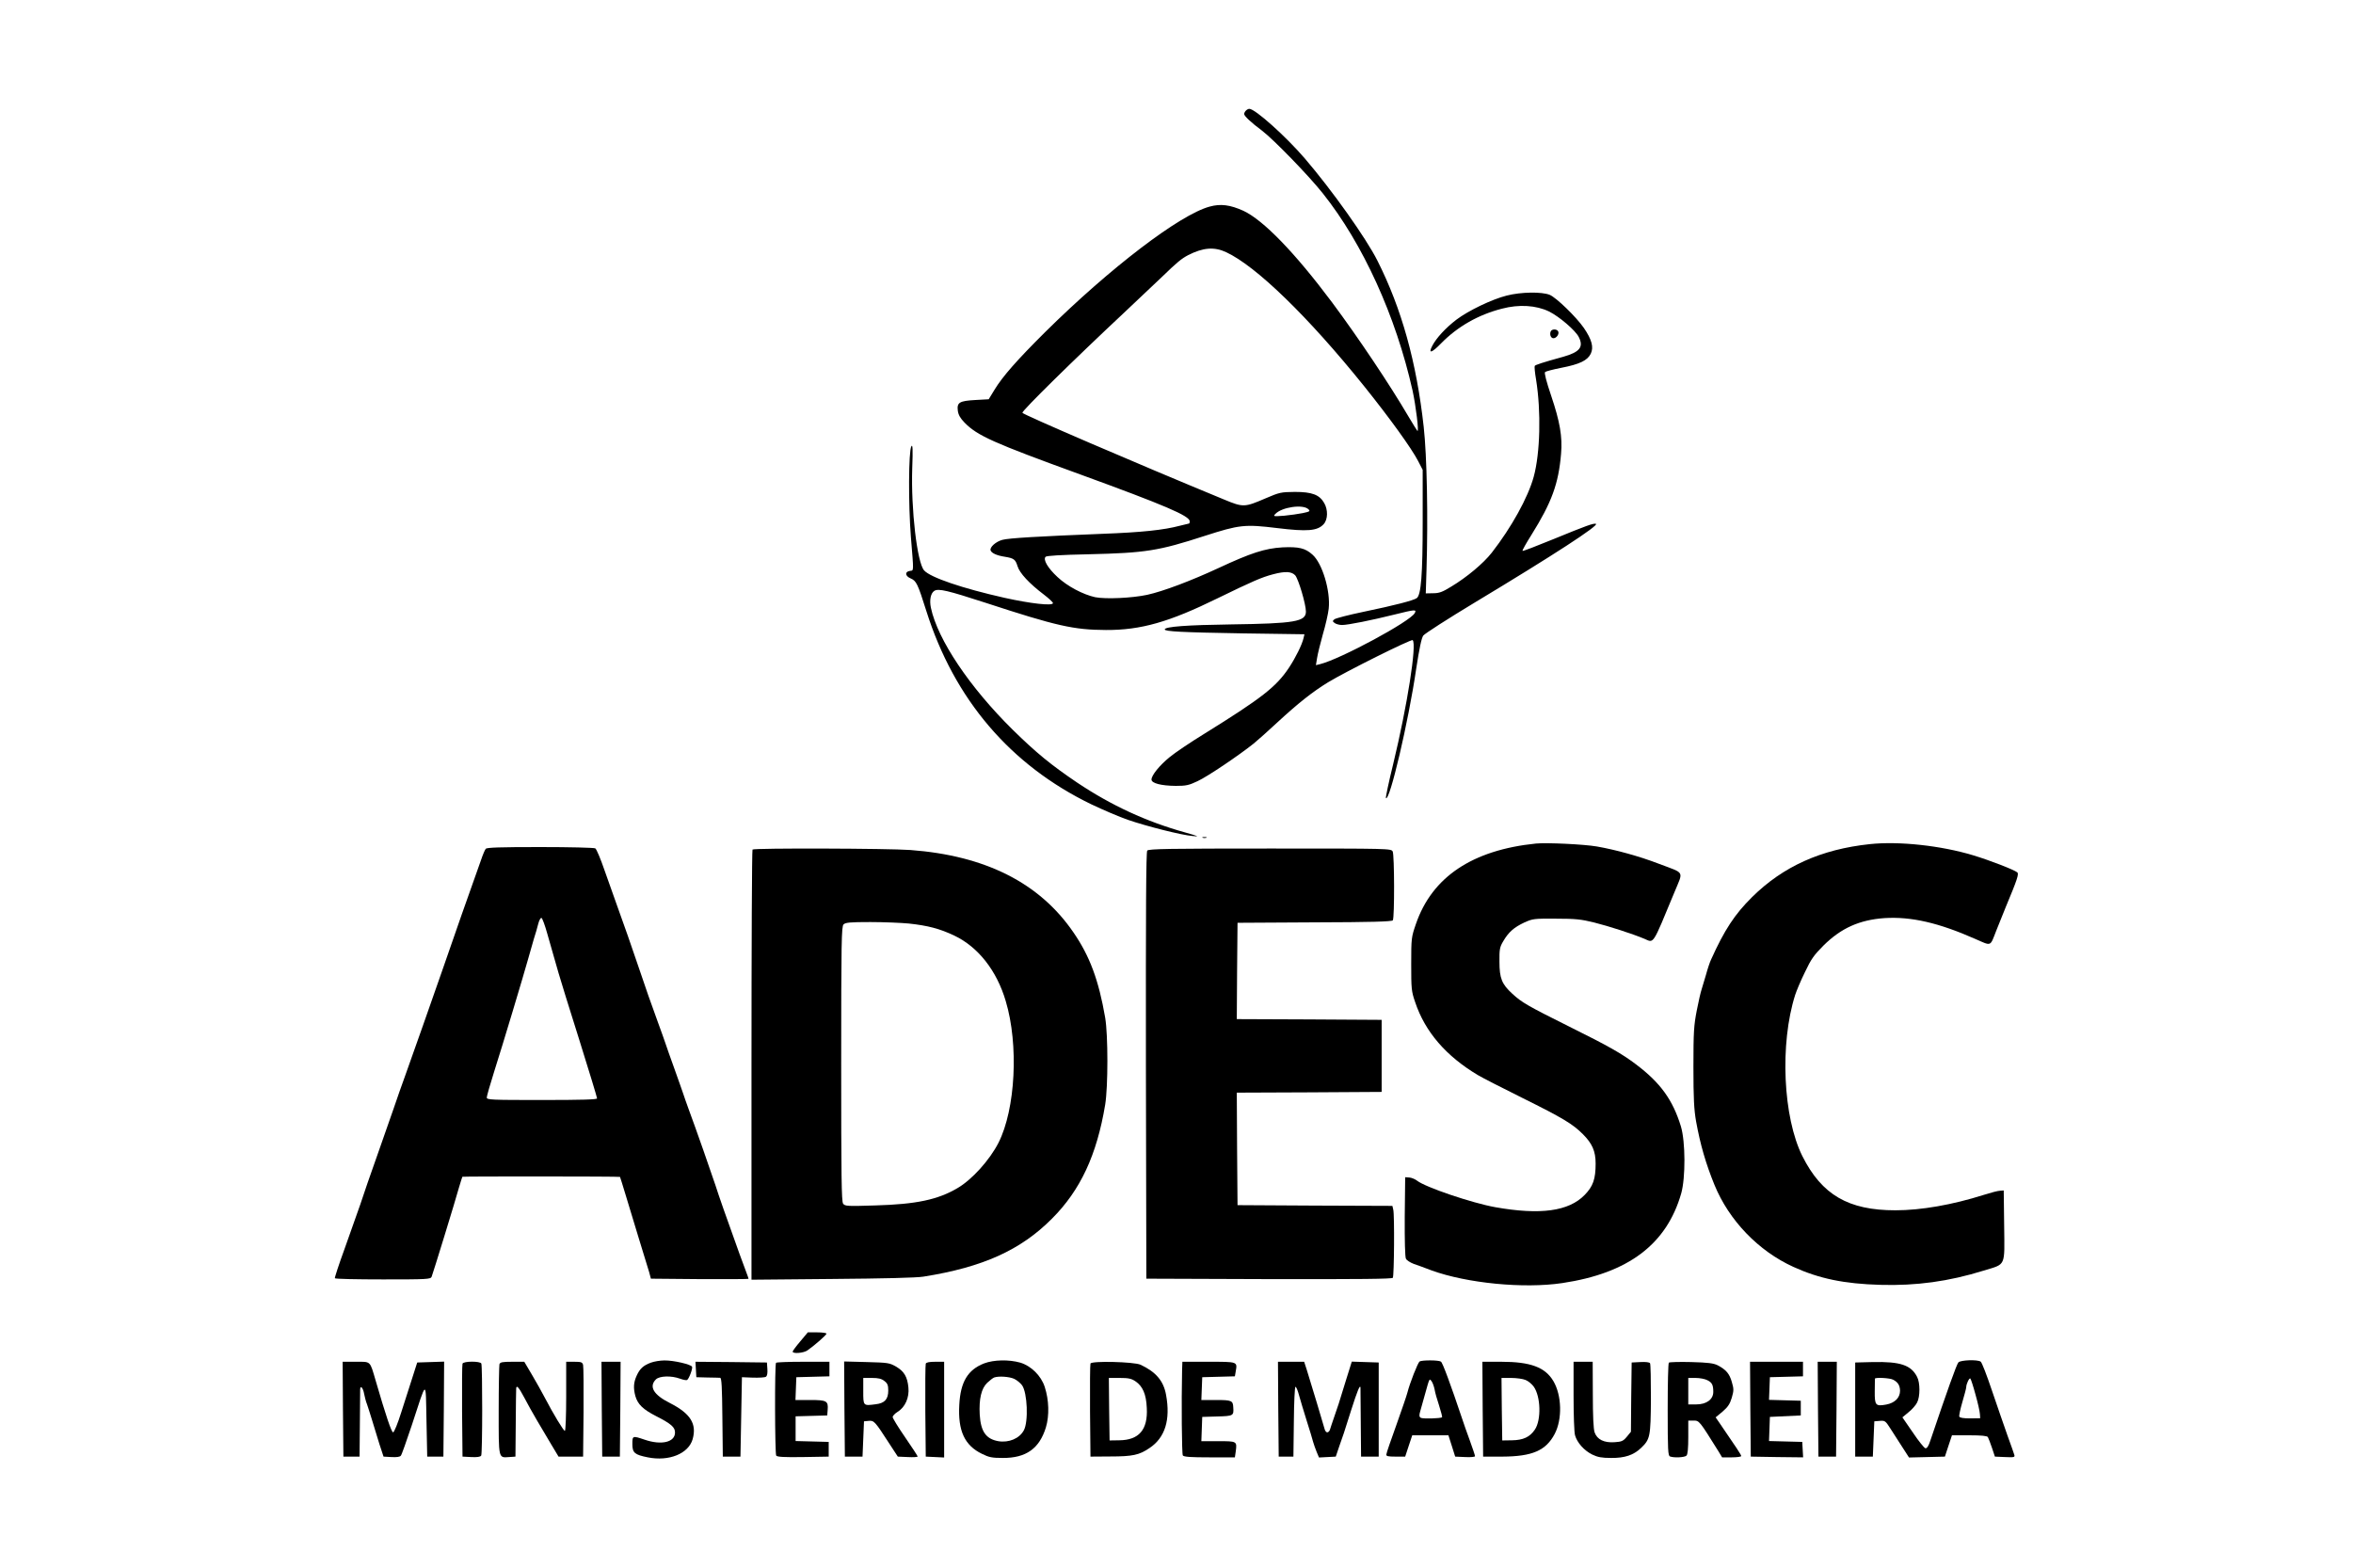<?xml version="1.0" standalone="no"?>
<!DOCTYPE svg PUBLIC "-//W3C//DTD SVG 20010904//EN"
 "http://www.w3.org/TR/2001/REC-SVG-20010904/DTD/svg10.dtd">
<svg version="1.0" xmlns="http://www.w3.org/2000/svg"
 width="1600pt" height="1066pt" viewBox="0 0 1600 1066"
 preserveAspectRatio="xMidYMid meet">

<g transform="translate(0,1066) scale(0.1,-0.1)"
fill="#000000" stroke="none">
<path d="M8472 9908 c-7 -7 -12 -17 -12 -23 0 -14 47 -58 121 -113 78 -59 319
-307 414 -427 273 -343 496 -833 610 -1340 23 -106 45 -287 33 -275 -3 3 -30
46 -59 95 -129 220 -342 538 -522 780 -253 338 -467 559 -603 622 -89 40 -154
49 -229 28 -203 -55 -677 -417 -1118 -853 -193 -192 -289 -301 -345 -393 l-39
-64 -90 -5 c-110 -6 -127 -17 -120 -73 4 -29 17 -51 46 -81 87 -89 195 -137
786 -352 576 -210 745 -282 745 -319 0 -8 -2 -15 -5 -15 -2 0 -30 -7 -62 -15
-109 -29 -258 -45 -528 -55 -430 -17 -637 -29 -679 -41 -45 -12 -88 -51 -80
-72 7 -19 44 -35 97 -43 61 -10 72 -18 86 -64 14 -47 80 -118 179 -193 34 -26
62 -52 62 -58 0 -21 -155 -3 -330 36 -285 64 -503 138 -546 186 -48 53 -90
417 -81 694 5 133 3 166 -6 150 -19 -33 -21 -392 -3 -617 20 -244 20 -226 -6
-230 -37 -5 -34 -35 4 -51 39 -17 48 -35 107 -222 190 -601 572 -1048 1121
-1314 80 -38 192 -86 250 -106 128 -44 365 -104 440 -110 48 -5 42 -2 -50 24
-266 74 -503 184 -735 339 -179 121 -279 203 -439 360 -292 288 -510 612 -556
829 -11 51 -2 99 23 115 28 18 90 3 349 -81 483 -158 599 -184 818 -185 238
-1 430 54 758 215 238 116 302 144 379 164 83 22 125 19 150 -7 22 -25 73
-196 73 -247 0 -68 -76 -81 -510 -87 -295 -4 -450 -15 -450 -34 0 -14 116 -20
532 -27 l418 -6 -6 -26 c-11 -46 -53 -131 -99 -201 -87 -131 -185 -207 -578
-451 -93 -57 -198 -128 -233 -157 -70 -57 -124 -124 -124 -153 0 -25 65 -42
165 -43 70 0 89 4 148 32 66 30 282 176 382 256 28 23 100 87 160 143 142 131
239 208 345 273 120 73 567 296 576 287 29 -28 -37 -447 -132 -840 -31 -126
-53 -231 -50 -234 25 -26 153 517 206 880 21 137 36 209 48 225 9 13 168 115
352 226 535 322 847 525 822 534 -17 5 -62 -11 -291 -105 -112 -46 -206 -82
-208 -79 -3 3 24 51 60 108 138 221 185 348 202 553 10 115 -8 218 -67 393
-33 97 -48 156 -42 162 5 5 55 18 111 29 124 24 178 50 200 96 21 44 7 96 -47
175 -52 75 -187 206 -232 225 -54 22 -196 20 -293 -5 -100 -25 -262 -103 -342
-164 -72 -55 -137 -125 -164 -178 -29 -56 -4 -49 61 18 111 113 252 194 413
235 117 31 233 23 320 -19 69 -34 179 -128 202 -173 35 -68 8 -103 -105 -135
-142 -39 -189 -55 -194 -62 -3 -5 1 -47 9 -93 35 -218 28 -500 -16 -661 -39
-142 -152 -345 -285 -516 -57 -73 -171 -168 -276 -231 -60 -37 -82 -45 -123
-45 l-50 -1 5 160 c11 361 3 772 -19 972 -49 441 -150 804 -315 1131 -77 153
-308 478 -493 694 -129 150 -338 338 -378 338 -6 0 -16 -5 -23 -12z m-134
-963 c204 -95 559 -440 937 -910 175 -218 323 -423 368 -510 l31 -60 0 -350
c0 -365 -11 -500 -40 -522 -22 -16 -149 -49 -361 -93 -101 -21 -190 -44 -199
-51 -14 -12 -14 -14 2 -26 10 -7 32 -13 50 -13 40 0 204 33 356 71 141 35 152
36 138 10 -30 -57 -506 -313 -643 -347 l-29 -7 8 49 c4 27 22 99 39 160 18 61
36 139 40 175 13 121 -44 310 -111 368 -49 44 -93 54 -203 49 -120 -7 -215
-38 -436 -141 -183 -85 -375 -158 -485 -182 -104 -22 -281 -30 -353 -16 -82
18 -189 74 -256 137 -66 61 -100 119 -81 138 7 7 102 13 293 17 387 9 475 23
789 125 236 76 272 80 493 53 205 -25 273 -19 315 26 30 32 31 99 4 145 -32
56 -83 75 -199 75 -96 -1 -104 -3 -200 -44 -142 -61 -151 -62 -281 -8 -604
249 -1370 579 -1372 590 -3 14 351 362 693 682 94 88 208 196 255 241 104 101
135 126 179 149 102 52 178 58 259 20z m559 -1748 c14 -13 9 -16 -38 -26 -29
-6 -87 -14 -128 -18 -72 -5 -75 -5 -59 12 44 47 189 68 225 32z"/>
<path d="M10544 8405 c-8 -21 2 -45 19 -45 20 0 40 27 33 45 -7 19 -45 20 -52
0z"/>
<path d="M8178 4963 c6 -2 18 -2 25 0 6 3 1 5 -13 5 -14 0 -19 -2 -12 -5z"/>
<path d="M10445 4924 c-433 -44 -707 -227 -817 -547 -31 -90 -32 -96 -32 -272
0 -169 1 -185 27 -260 67 -201 210 -367 427 -496 30 -18 165 -87 300 -154 278
-138 344 -178 413 -247 64 -64 87 -116 87 -200 0 -105 -17 -155 -75 -214 -108
-111 -302 -137 -607 -83 -157 28 -477 136 -533 181 -13 10 -37 20 -52 21 l-28
2 -3 -268 c-1 -164 2 -275 8 -286 5 -11 29 -26 52 -35 24 -8 79 -28 123 -45
240 -87 626 -125 888 -86 449 67 710 264 809 610 30 107 29 351 -2 455 -55
180 -139 297 -305 422 -98 74 -184 123 -454 257 -283 141 -323 164 -388 224
-71 65 -87 105 -87 217 -1 85 2 100 26 140 36 62 73 94 143 127 58 26 66 27
215 26 131 0 172 -4 260 -26 100 -25 261 -77 342 -111 66 -28 51 -52 204 317
61 149 74 125 -105 193 -132 51 -296 96 -423 118 -87 15 -339 27 -413 20z"/>
<path d="M12715 4920 c-332 -35 -591 -152 -802 -361 -117 -116 -187 -222 -278
-424 -8 -16 -24 -64 -35 -105 -12 -41 -26 -86 -30 -100 -5 -14 -20 -77 -32
-140 -20 -103 -23 -144 -23 -385 0 -215 4 -290 18 -370 29 -160 66 -287 125
-432 99 -242 299 -450 537 -558 176 -80 345 -115 591 -122 244 -7 465 23 703
97 153 47 142 22 139 305 l-3 240 -25 -2 c-14 0 -63 -13 -110 -28 -215 -68
-427 -105 -602 -105 -319 0 -500 105 -632 368 -132 264 -155 764 -49 1097 9
28 38 97 66 154 42 89 62 117 126 181 120 119 245 175 416 187 180 11 366 -31
617 -142 112 -49 99 -54 142 56 14 35 44 109 66 164 76 182 90 223 77 233 -22
18 -187 82 -300 116 -218 66 -504 97 -702 76z"/>
<path d="M3303 4888 c-6 -7 -20 -40 -31 -73 -12 -33 -40 -112 -62 -175 -43
-120 -79 -222 -203 -580 -77 -221 -189 -539 -252 -715 -20 -55 -56 -156 -79
-225 -24 -69 -71 -204 -105 -300 -34 -96 -66 -188 -72 -205 -5 -16 -28 -82
-49 -145 -22 -63 -71 -200 -108 -305 -38 -104 -67 -193 -65 -197 2 -5 150 -8
328 -8 298 0 323 1 330 18 9 22 161 516 186 607 11 38 22 71 23 73 4 3 1069 3
1072 -1 1 -1 18 -56 38 -122 20 -66 61 -201 91 -300 31 -99 62 -200 69 -225
l12 -45 332 -3 c183 -1 332 0 332 2 0 3 -5 17 -11 33 -6 15 -29 78 -51 138
-95 264 -141 395 -163 465 -23 70 -135 391 -185 525 -12 33 -28 78 -35 100 -7
22 -35 99 -60 170 -26 72 -53 148 -60 170 -7 22 -30 85 -50 140 -46 125 -84
234 -140 400 -41 122 -85 247 -149 425 -15 41 -49 137 -76 214 -26 76 -54 142
-62 147 -7 5 -176 9 -374 9 -278 0 -364 -3 -371 -12z m419 -579 c16 -57 36
-126 44 -154 8 -27 23 -79 33 -115 10 -36 73 -239 140 -451 67 -213 121 -392
121 -398 0 -8 -104 -11 -375 -11 -346 0 -375 1 -375 17 0 9 22 87 49 172 60
188 200 655 231 766 12 44 30 107 40 140 11 33 24 79 30 103 6 24 16 42 22 40
6 -2 24 -51 40 -109z"/>
<path d="M5117 4883 c-4 -3 -7 -663 -7 -1465 l0 -1460 548 5 c352 3 574 8 622
16 403 64 660 180 873 394 194 194 305 433 362 775 20 123 20 474 0 592 -44
255 -105 419 -216 580 -230 336 -598 522 -1109 560 -149 11 -1063 14 -1073 3z
m1063 -503 c130 -14 210 -35 309 -82 162 -77 289 -238 350 -446 89 -297 66
-734 -49 -962 -60 -118 -181 -252 -279 -309 -134 -79 -280 -110 -560 -118
-191 -6 -205 -5 -218 12 -11 16 -13 185 -13 951 0 834 2 934 16 948 13 13 44
16 182 16 92 0 210 -5 262 -10z"/>
<path d="M7801 4876 c-8 -10 -10 -400 -9 -1462 l3 -1449 834 -3 c622 -1 837 1
842 9 9 15 12 429 3 463 l-6 26 -527 2 -526 3 -3 382 -2 383 492 2 493 3 0
245 0 245 -493 3 -492 2 2 328 3 327 524 3 c379 1 527 5 532 14 12 19 11 445
-1 468 -11 20 -19 20 -834 20 -681 0 -825 -2 -835 -14z"/>
<path d="M5442 1539 c-29 -34 -52 -65 -52 -70 0 -16 74 -10 100 8 45 31 130
105 130 114 0 5 -29 9 -63 9 l-64 0 -51 -61z"/>
<path d="M4426 1394 c-51 -19 -75 -40 -97 -89 -21 -46 -23 -84 -9 -137 16 -57
52 -92 142 -138 102 -52 128 -75 128 -111 0 -66 -92 -88 -206 -49 -83 28 -84
28 -84 -30 0 -59 15 -72 105 -90 144 -29 277 25 305 124 29 104 -15 174 -154
245 -112 56 -145 112 -96 161 24 24 104 27 164 5 22 -8 43 -12 48 -9 13 8 39
77 34 90 -6 16 -126 44 -188 43 -29 0 -71 -7 -92 -15z"/>
<path d="M6692 1389 c-111 -43 -161 -126 -169 -282 -10 -176 36 -276 154 -333
48 -24 69 -28 142 -28 158 -1 249 64 293 208 24 80 21 186 -8 275 -25 77 -93
143 -166 165 -77 22 -180 20 -246 -5z m204 -105 c19 -9 43 -29 54 -44 36 -51
44 -247 12 -306 -30 -56 -102 -86 -174 -74 -83 15 -119 65 -126 180 -6 107 11
179 51 217 18 17 39 33 47 36 31 11 103 6 136 -9z"/>
<path d="M9653 1402 c-12 -8 -67 -148 -83 -212 -5 -20 -39 -119 -75 -220 -37
-102 -68 -192 -68 -200 -2 -12 11 -15 63 -15 l65 0 24 73 24 72 123 0 123 0
23 -72 23 -73 68 -3 c37 -2 67 1 67 6 0 5 -16 53 -36 108 -20 54 -42 117 -49
139 -83 247 -136 390 -147 396 -16 11 -129 11 -145 1z m102 -190 c3 -20 17
-70 31 -111 13 -41 22 -76 20 -78 -9 -9 -132 -12 -145 -4 -11 7 -12 17 -3 47
6 22 20 73 32 114 31 111 29 108 45 87 7 -10 16 -35 20 -55z"/>
<path d="M13317 1396 c-12 -12 -77 -195 -190 -529 -13 -41 -24 -57 -35 -55 -8
2 -47 50 -85 107 l-71 103 42 35 c24 19 50 49 58 66 21 39 21 135 0 174 -41
81 -115 105 -302 101 l-119 -3 0 -320 0 -320 60 0 60 0 5 120 5 120 37 3 c35
3 39 0 71 -50 19 -29 55 -86 81 -126 l47 -73 122 3 122 3 24 73 24 72 118 0
c83 0 120 -4 126 -12 4 -7 17 -40 28 -73 l20 -60 69 -3 c62 -3 68 -1 63 15 -3
10 -24 70 -47 133 -22 63 -70 200 -105 304 -35 104 -69 193 -77 197 -22 15
-135 11 -151 -5z m-444 -118 c33 -17 46 -39 47 -75 0 -47 -35 -83 -94 -94 -72
-13 -79 -6 -78 90 0 44 1 83 1 86 2 10 103 5 124 -7z m560 -101 c16 -56 29
-115 30 -132 l2 -29 -69 -1 c-44 0 -70 4 -73 12 -3 7 7 52 21 100 14 48 26 93
26 100 0 22 21 66 28 59 4 -4 20 -53 35 -109z"/>
<path d="M2332 1078 l3 -323 55 0 55 0 2 220 c1 121 2 228 2 238 2 30 20 9 27
-31 4 -20 12 -53 20 -72 7 -19 22 -69 35 -110 12 -41 34 -113 49 -160 l28 -85
54 -3 c36 -2 58 1 64 10 6 7 38 99 73 203 106 323 95 319 101 35 l5 -245 55 0
55 0 3 323 2 323 -91 -3 -92 -3 -32 -100 c-18 -55 -52 -162 -76 -237 -24 -77
-49 -138 -56 -138 -11 0 -50 116 -118 350 -41 139 -31 130 -135 130 l-90 0 2
-322z"/>
<path d="M3145 1387 c-3 -7 -4 -152 -3 -322 l3 -310 59 -3 c40 -2 62 1 68 10
9 13 9 603 1 626 -7 17 -122 17 -128 -1z"/>
<path d="M3396 1383 c-2 -10 -5 -151 -5 -315 0 -332 -3 -321 71 -316 l43 3 2
225 c1 124 2 231 3 238 1 27 18 8 53 -58 20 -39 60 -110 88 -158 29 -48 73
-123 99 -167 l48 -80 83 0 84 0 3 300 c1 165 0 310 -3 323 -5 19 -12 22 -60
22 l-55 0 0 -235 c0 -129 -4 -235 -9 -235 -9 0 -78 114 -136 225 -20 39 -60
109 -88 157 l-52 88 -82 0 c-69 0 -82 -3 -87 -17z"/>
<path d="M4092 1078 l3 -323 60 0 60 0 3 323 2 322 -65 0 -65 0 2 -322z"/>
<path d="M4732 1348 l3 -53 75 -2 c41 0 81 -2 87 -2 10 -1 13 -65 15 -268 l3
-268 60 0 60 0 5 270 5 270 75 -3 c41 -1 81 1 88 6 9 6 12 25 10 53 l-3 44
-243 3 -243 2 3 -52z"/>
<path d="M5277 1393 c-10 -9 -8 -616 1 -631 7 -9 50 -12 183 -10 l174 3 0 50
0 50 -112 3 -113 3 0 84 0 84 108 3 107 3 3 38 c5 61 -7 67 -120 67 l-99 0 3
78 3 77 113 3 112 3 0 49 0 50 -178 0 c-98 0 -182 -3 -185 -7z"/>
<path d="M5742 1079 l3 -324 60 0 60 0 5 120 5 120 31 3 c37 4 43 -3 137 -148
l62 -95 68 -3 c37 -2 67 0 67 4 0 3 -38 62 -85 130 -47 68 -85 130 -85 138 0
8 15 24 34 36 51 31 80 97 73 165 -7 73 -29 110 -84 142 -45 26 -55 27 -200
31 l-153 4 2 -323z m272 190 c21 -16 26 -29 26 -64 0 -60 -24 -87 -86 -94 -85
-11 -84 -12 -84 90 l0 89 59 0 c44 0 65 -5 85 -21z"/>
<path d="M6295 1387 c-3 -7 -4 -152 -3 -322 l3 -310 63 -3 62 -3 0 326 0 325
-60 0 c-40 0 -62 -4 -65 -13z"/>
<path d="M7415 1388 c-3 -7 -4 -153 -3 -323 l3 -310 135 1 c152 0 197 10 266
57 107 71 144 193 113 362 -17 95 -69 156 -174 205 -44 20 -333 27 -340 8z
m306 -121 c49 -33 73 -87 77 -181 8 -148 -53 -219 -188 -220 l-65 -1 -3 213
-2 212 73 0 c60 0 80 -4 108 -23z"/>
<path d="M8038 1343 c-5 -218 -2 -570 5 -580 7 -10 56 -13 182 -13 l172 0 6
41 c9 69 8 69 -119 69 l-115 0 3 83 3 82 102 3 c110 3 113 5 109 62 -2 46 -11
50 -117 50 l-100 0 3 78 3 77 111 3 111 3 6 35 c11 65 14 64 -184 64 l-179 0
-2 -57z"/>
<path d="M8692 1078 l3 -323 50 0 50 0 3 238 c1 130 6 237 11 237 5 0 16 -26
24 -57 9 -32 32 -110 52 -173 20 -63 40 -128 44 -145 5 -16 15 -47 24 -68 l16
-38 57 3 57 3 22 65 c12 36 27 79 33 95 6 17 29 89 51 160 39 122 59 173 62
150 0 -5 1 -113 2 -240 l2 -230 60 0 60 0 0 320 0 320 -92 3 -91 3 -37 -118
c-20 -65 -44 -140 -52 -168 -9 -27 -24 -72 -34 -100 -10 -27 -20 -60 -24 -72
-3 -13 -12 -23 -20 -23 -7 0 -15 10 -18 23 -6 23 -93 313 -122 405 l-17 52
-89 0 -89 0 2 -322z"/>
<path d="M10082 1078 l3 -323 130 0 c205 1 297 41 357 155 52 100 48 261 -9
358 -56 95 -156 132 -355 132 l-128 0 2 -322z m292 198 c18 -7 43 -28 55 -45
48 -67 52 -227 8 -292 -34 -51 -80 -72 -156 -73 l-66 -1 -3 213 -2 212 65 0
c36 0 81 -6 99 -14z"/>
<path d="M10700 1168 c0 -128 4 -249 10 -268 14 -50 62 -104 117 -131 37 -18
66 -23 128 -23 93 -1 152 19 203 67 63 60 66 77 68 334 0 127 -2 237 -6 243
-4 7 -30 10 -66 8 l-59 -3 -3 -236 -2 -235 -28 -34 c-24 -29 -35 -34 -83 -37
-71 -5 -119 18 -136 67 -8 23 -12 113 -12 258 l-1 222 -65 0 -65 0 0 -232z"/>
<path d="M11348 1394 c-5 -4 -8 -148 -8 -320 0 -275 2 -313 16 -318 27 -10 99
-7 112 6 8 8 12 50 12 125 l0 113 35 0 c40 0 39 1 169 -207 l26 -43 65 0 c36
0 65 4 65 9 0 8 -35 61 -147 224 l-27 39 47 39 c37 32 50 52 63 95 14 49 14
59 0 107 -16 56 -39 83 -96 113 -28 14 -65 19 -180 22 -80 2 -148 0 -152 -4z
m261 -119 c33 -16 41 -33 41 -80 0 -51 -46 -85 -116 -85 l-54 0 0 90 0 90 50
0 c28 0 64 -7 79 -15z"/>
<path d="M11902 1078 l3 -323 178 -3 178 -2 -3 52 -3 53 -113 3 -113 3 3 82 3
82 105 5 105 5 0 50 0 50 -108 3 -108 3 3 77 3 77 113 3 112 3 0 49 0 50 -180
0 -180 0 2 -322z"/>
<path d="M12362 1078 l3 -323 60 0 60 0 3 323 2 322 -65 0 -65 0 2 -322z"/>
</g>
</svg>
